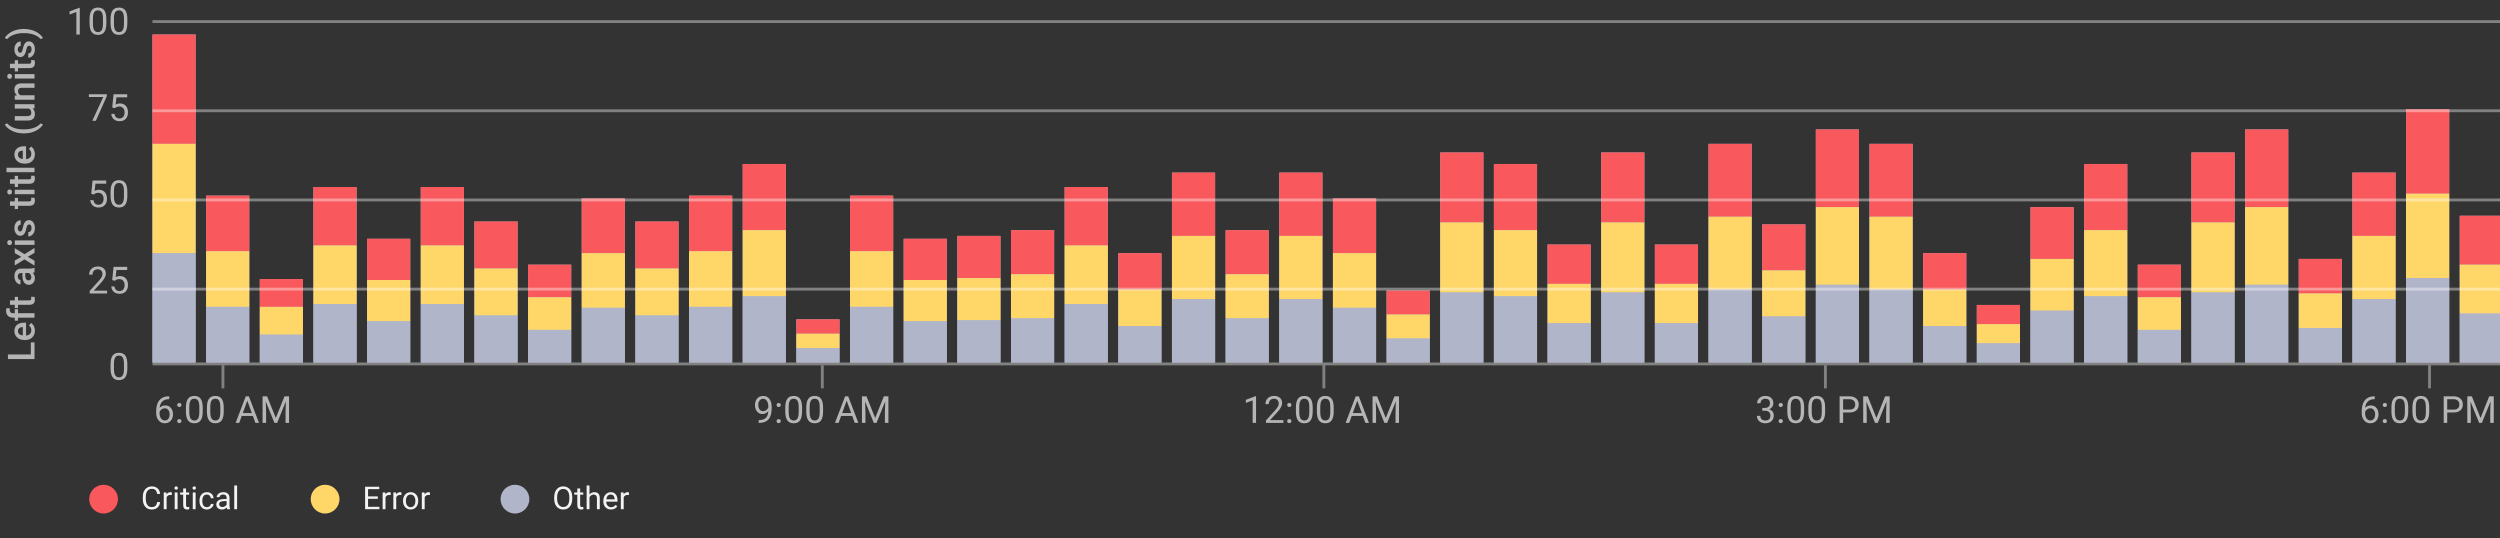 <svg width="869" height="187" viewBox="0 0 869 187" fill="none" xmlns="http://www.w3.org/2000/svg">
<rect x="0" y="0" width="869" height="187" fill="#333333" stroke="none"/>
<rect width="15" height="114" transform="translate(53 12)" fill="#B1B5CA"/>
<rect x="53" y="12" width="15" height="38" fill="#F9585C"/>
<rect x="53" y="50" width="15" height="38" fill="#FFD769"/>
<rect x="53" y="88" width="15" height="38" fill="#B1B5CA"/>
<rect width="15" height="58" transform="translate(71.651 68)" fill="#B1B5CA"/>
<rect x="71.651" y="68" width="15" height="19.333" fill="#F9585C"/>
<rect x="71.651" y="87.333" width="15" height="19.333" fill="#FFD769"/>
<rect x="71.651" y="106.667" width="15" height="19.333" fill="#B1B5CA"/>
<rect width="15" height="29" transform="translate(90.302 97)" fill="#B1B5CA"/>
<rect x="90.302" y="97" width="15" height="9.667" fill="#F9585C"/>
<rect x="90.302" y="106.667" width="15" height="9.667" fill="#FFD769"/>
<rect x="90.302" y="116.333" width="15" height="9.667" fill="#B1B5CA"/>
<rect width="15" height="61" transform="translate(108.953 65)" fill="#B1B5CA"/>
<rect x="108.953" y="65" width="15" height="20.333" fill="#F9585C"/>
<rect x="108.953" y="85.333" width="15" height="20.333" fill="#FFD769"/>
<rect x="108.953" y="105.667" width="15" height="20.333" fill="#B1B5CA"/>
<rect width="15" height="43" transform="translate(127.605 83)" fill="#B1B5CA"/>
<rect x="127.605" y="83" width="15" height="14.333" fill="#F9585C"/>
<rect x="127.605" y="97.333" width="15" height="14.333" fill="#FFD769"/>
<rect x="127.605" y="111.667" width="15" height="14.333" fill="#B1B5CA"/>
<rect width="15" height="61" transform="translate(146.256 65)" fill="#B1B5CA"/>
<rect x="146.256" y="65" width="15" height="20.333" fill="#F9585C"/>
<rect x="146.256" y="85.333" width="15" height="20.333" fill="#FFD769"/>
<rect x="146.256" y="105.667" width="15" height="20.333" fill="#B1B5CA"/>
<rect width="15" height="49" transform="translate(164.907 77)" fill="#B1B5CA"/>
<rect x="164.907" y="77" width="15" height="16.333" fill="#F9585C"/>
<rect x="164.907" y="93.333" width="15" height="16.333" fill="#FFD769"/>
<rect x="164.907" y="109.667" width="15" height="16.333" fill="#B1B5CA"/>
<rect width="15" height="34" transform="translate(183.558 92)" fill="#B1B5CA"/>
<rect x="183.558" y="92" width="15" height="11.333" fill="#F9585C"/>
<rect x="183.558" y="103.333" width="15" height="11.333" fill="#FFD769"/>
<rect x="183.558" y="114.667" width="15" height="11.333" fill="#B1B5CA"/>
<rect width="15" height="57" transform="translate(202.209 69)" fill="#B1B5CA"/>
<rect x="202.209" y="69" width="15" height="19" fill="#F9585C"/>
<rect x="202.209" y="88" width="15" height="19" fill="#FFD769"/>
<rect x="202.209" y="107" width="15" height="19" fill="#B1B5CA"/>
<rect width="15" height="49" transform="translate(220.86 77)" fill="#B1B5CA"/>
<rect x="220.86" y="77" width="15" height="16.333" fill="#F9585C"/>
<rect x="220.86" y="93.333" width="15" height="16.333" fill="#FFD769"/>
<rect x="220.86" y="109.667" width="15" height="16.333" fill="#B1B5CA"/>
<rect width="15" height="58" transform="translate(239.512 68)" fill="#B1B5CA"/>
<rect x="239.512" y="68" width="15" height="19.333" fill="#F9585C"/>
<rect x="239.512" y="87.333" width="15" height="19.333" fill="#FFD769"/>
<rect x="239.512" y="106.667" width="15" height="19.333" fill="#B1B5CA"/>
<rect width="15" height="69" transform="translate(258.163 57)" fill="#B1B5CA"/>
<rect x="258.163" y="57" width="15" height="23" fill="#F9585C"/>
<rect x="258.163" y="80" width="15" height="23" fill="#FFD769"/>
<rect x="258.163" y="103" width="15" height="23" fill="#B1B5CA"/>
<rect width="15" height="15" transform="translate(276.814 111)" fill="#B1B5CA"/>
<rect x="276.814" y="111" width="15" height="5" fill="#F9585C"/>
<rect x="276.814" y="116" width="15" height="5" fill="#FFD769"/>
<rect x="276.814" y="121" width="15" height="5" fill="#B1B5CA"/>
<rect width="15" height="58" transform="translate(295.465 68)" fill="#B1B5CA"/>
<rect x="295.465" y="68" width="15" height="19.333" fill="#F9585C"/>
<rect x="295.465" y="87.333" width="15" height="19.333" fill="#FFD769"/>
<rect x="295.465" y="106.667" width="15" height="19.333" fill="#B1B5CA"/>
<rect width="15" height="43" transform="translate(314.116 83)" fill="#B1B5CA"/>
<rect x="314.116" y="83" width="15" height="14.333" fill="#F9585C"/>
<rect x="314.116" y="97.333" width="15" height="14.333" fill="#FFD769"/>
<rect x="314.116" y="111.667" width="15" height="14.333" fill="#B1B5CA"/>
<rect width="15" height="44" transform="translate(332.767 82)" fill="#B1B5CA"/>
<rect x="332.767" y="82" width="15" height="14.667" fill="#F9585C"/>
<rect x="332.767" y="96.667" width="15" height="14.667" fill="#FFD769"/>
<rect x="332.767" y="111.333" width="15" height="14.667" fill="#B1B5CA"/>
<rect width="15" height="46" transform="translate(351.419 80)" fill="#B1B5CA"/>
<rect x="351.419" y="80" width="15" height="15.333" fill="#F9585C"/>
<rect x="351.419" y="95.333" width="15" height="15.333" fill="#FFD769"/>
<rect x="351.419" y="110.667" width="15" height="15.333" fill="#B1B5CA"/>
<rect width="15" height="61" transform="translate(370.07 65)" fill="#B1B5CA"/>
<rect x="370.07" y="65" width="15" height="20.333" fill="#F9585C"/>
<rect x="370.07" y="85.333" width="15" height="20.333" fill="#FFD769"/>
<rect x="370.07" y="105.667" width="15" height="20.333" fill="#B1B5CA"/>
<rect width="15" height="38" transform="translate(388.721 88)" fill="#B1B5CA"/>
<rect x="388.721" y="88" width="15" height="12.667" fill="#F9585C"/>
<rect x="388.721" y="100.667" width="15" height="12.667" fill="#FFD769"/>
<rect x="388.721" y="113.333" width="15" height="12.667" fill="#B1B5CA"/>
<rect width="15" height="66" transform="translate(407.372 60)" fill="#B1B5CA"/>
<rect x="407.372" y="60" width="15" height="22" fill="#F9585C"/>
<rect x="407.372" y="82" width="15" height="22" fill="#FFD769"/>
<rect x="407.372" y="104" width="15" height="22" fill="#B1B5CA"/>
<rect width="15" height="46" transform="translate(426.023 80)" fill="#B1B5CA"/>
<rect x="426.023" y="80" width="15" height="15.333" fill="#F9585C"/>
<rect x="426.023" y="95.333" width="15" height="15.333" fill="#FFD769"/>
<rect x="426.023" y="110.667" width="15" height="15.333" fill="#B1B5CA"/>
<rect width="15" height="66" transform="translate(444.674 60)" fill="#B1B5CA"/>
<rect x="444.674" y="60" width="15" height="22" fill="#F9585C"/>
<rect x="444.674" y="82" width="15" height="22" fill="#FFD769"/>
<rect x="444.674" y="104" width="15" height="22" fill="#B1B5CA"/>
<rect width="15" height="57" transform="translate(463.326 69)" fill="#B1B5CA"/>
<rect x="463.326" y="69" width="15" height="19" fill="#F9585C"/>
<rect x="463.326" y="88" width="15" height="19" fill="#FFD769"/>
<rect x="463.326" y="107" width="15" height="19" fill="#B1B5CA"/>
<rect width="15" height="25" transform="translate(481.977 101)" fill="#B1B5CA"/>
<rect x="481.977" y="101" width="15" height="8.333" fill="#F9585C"/>
<rect x="481.977" y="109.333" width="15" height="8.333" fill="#FFD769"/>
<rect x="481.977" y="117.667" width="15" height="8.333" fill="#B1B5CA"/>
<rect width="15" height="73" transform="translate(500.628 53)" fill="#B1B5CA"/>
<rect x="500.628" y="53" width="15" height="24.333" fill="#F9585C"/>
<rect x="500.628" y="77.333" width="15" height="24.333" fill="#FFD769"/>
<rect x="500.628" y="101.667" width="15" height="24.333" fill="#B1B5CA"/>
<rect width="15" height="69" transform="translate(519.279 57)" fill="#B1B5CA"/>
<rect x="519.279" y="57" width="15" height="23" fill="#F9585C"/>
<rect x="519.279" y="80" width="15" height="23" fill="#FFD769"/>
<rect x="519.279" y="103" width="15" height="23" fill="#B1B5CA"/>
<rect width="15" height="41" transform="translate(537.93 85)" fill="#B1B5CA"/>
<rect x="537.93" y="85" width="15" height="13.667" fill="#F9585C"/>
<rect x="537.93" y="98.667" width="15" height="13.667" fill="#FFD769"/>
<rect x="537.93" y="112.333" width="15" height="13.667" fill="#B1B5CA"/>
<rect width="15" height="73" transform="translate(556.581 53)" fill="#B1B5CA"/>
<rect x="556.581" y="53" width="15" height="24.333" fill="#F9585C"/>
<rect x="556.581" y="77.333" width="15" height="24.333" fill="#FFD769"/>
<rect x="556.581" y="101.667" width="15" height="24.333" fill="#B1B5CA"/>
<rect width="15" height="41" transform="translate(575.232 85)" fill="#B1B5CA"/>
<rect x="575.232" y="85" width="15" height="13.667" fill="#F9585C"/>
<rect x="575.232" y="98.667" width="15" height="13.667" fill="#FFD769"/>
<rect x="575.232" y="112.333" width="15" height="13.667" fill="#B1B5CA"/>
<rect width="15" height="76" transform="translate(593.884 50)" fill="#B1B5CA"/>
<rect x="593.884" y="50" width="15" height="25.333" fill="#F9585C"/>
<rect x="593.884" y="75.333" width="15" height="25.333" fill="#FFD769"/>
<rect x="593.884" y="100.667" width="15" height="25.333" fill="#B1B5CA"/>
<rect width="15" height="48" transform="translate(612.535 78)" fill="#B1B5CA"/>
<rect x="612.535" y="78" width="15" height="16" fill="#F9585C"/>
<rect x="612.535" y="94" width="15" height="16" fill="#FFD769"/>
<rect x="612.535" y="110" width="15" height="16" fill="#B1B5CA"/>
<rect width="15" height="81" transform="translate(631.186 45)" fill="#B1B5CA"/>
<rect x="631.186" y="45" width="15" height="27" fill="#F9585C"/>
<rect x="631.186" y="72" width="15" height="27" fill="#FFD769"/>
<rect x="631.186" y="99" width="15" height="27" fill="#B1B5CA"/>
<rect width="15" height="76" transform="translate(649.837 50)" fill="#B1B5CA"/>
<rect x="649.837" y="50" width="15" height="25.333" fill="#F9585C"/>
<rect x="649.837" y="75.333" width="15" height="25.333" fill="#FFD769"/>
<rect x="649.837" y="100.667" width="15" height="25.333" fill="#B1B5CA"/>
<rect width="15" height="38" transform="translate(668.488 88)" fill="#B1B5CA"/>
<rect x="668.488" y="88" width="15" height="12.667" fill="#F9585C"/>
<rect x="668.488" y="100.667" width="15" height="12.667" fill="#FFD769"/>
<rect x="668.488" y="113.333" width="15" height="12.667" fill="#B1B5CA"/>
<rect width="15" height="20" transform="translate(687.14 106)" fill="#B1B5CA"/>
<rect x="687.14" y="106" width="15" height="6.667" fill="#F9585C"/>
<rect x="687.14" y="112.667" width="15" height="6.667" fill="#FFD769"/>
<rect x="687.14" y="119.333" width="15" height="6.667" fill="#B1B5CA"/>
<rect width="15" height="54" transform="translate(705.791 72)" fill="#B1B5CA"/>
<rect x="705.791" y="72" width="15" height="18" fill="#F9585C"/>
<rect x="705.791" y="90" width="15" height="18" fill="#FFD769"/>
<rect x="705.791" y="108" width="15" height="18" fill="#B1B5CA"/>
<rect width="15" height="69" transform="translate(724.442 57)" fill="#B1B5CA"/>
<rect x="724.442" y="57" width="15" height="23" fill="#F9585C"/>
<rect x="724.442" y="80" width="15" height="23" fill="#FFD769"/>
<rect x="724.442" y="103" width="15" height="23" fill="#B1B5CA"/>
<rect width="15" height="34" transform="translate(743.093 92)" fill="#B1B5CA"/>
<rect x="743.093" y="92" width="15" height="11.333" fill="#F9585C"/>
<rect x="743.093" y="103.333" width="15" height="11.333" fill="#FFD769"/>
<rect x="743.093" y="114.667" width="15" height="11.333" fill="#B1B5CA"/>
<rect width="15" height="73" transform="translate(761.744 53)" fill="#B1B5CA"/>
<rect x="761.744" y="53" width="15" height="24.333" fill="#F9585C"/>
<rect x="761.744" y="77.333" width="15" height="24.333" fill="#FFD769"/>
<rect x="761.744" y="101.667" width="15" height="24.333" fill="#B1B5CA"/>
<rect width="15" height="81" transform="translate(780.396 45)" fill="#B1B5CA"/>
<rect x="780.396" y="45" width="15" height="27" fill="#F9585C"/>
<rect x="780.396" y="72" width="15" height="27" fill="#FFD769"/>
<rect x="780.396" y="99" width="15" height="27" fill="#B1B5CA"/>
<rect width="15" height="36" transform="translate(799.047 90)" fill="#B1B5CA"/>
<rect x="799.047" y="90" width="15" height="12" fill="#F9585C"/>
<rect x="799.047" y="102" width="15" height="12" fill="#FFD769"/>
<rect x="799.047" y="114" width="15" height="12" fill="#B1B5CA"/>
<rect width="15" height="66" transform="translate(817.698 60)" fill="#B1B5CA"/>
<rect x="817.698" y="60" width="15" height="22" fill="#F9585C"/>
<rect x="817.698" y="82" width="15" height="22" fill="#FFD769"/>
<rect x="817.698" y="104" width="15" height="22" fill="#B1B5CA"/>
<rect width="15" height="88" transform="translate(836.349 38)" fill="#B1B5CA"/>
<rect x="836.349" y="38" width="15" height="29.333" fill="#F9585C"/>
<rect x="836.349" y="67.333" width="15" height="29.333" fill="#FFD769"/>
<rect x="836.349" y="96.667" width="15" height="29.333" fill="#B1B5CA"/>
<rect width="14" height="51" transform="translate(855 75)" fill="#B1B5CA"/>
<rect x="855" y="75" width="14" height="17" fill="#F9585C"/>
<rect x="855" y="92" width="14" height="17" fill="#FFD769"/>
<rect x="855" y="109" width="14" height="17" fill="#B1B5CA"/>
<path d="M10.718 123.213V119.018H12V124.819H2.758V123.213H10.718ZM12.127 114.911C12.127 115.888 11.82 116.682 11.207 117.291C10.589 117.896 9.768 118.199 8.744 118.199H8.553C7.868 118.199 7.256 118.068 6.719 117.805C6.177 117.539 5.756 117.166 5.456 116.688C5.155 116.21 5.005 115.677 5.005 115.088C5.005 114.153 5.303 113.432 5.9 112.924C6.497 112.412 7.341 112.156 8.433 112.156H9.055V116.644C9.622 116.597 10.07 116.409 10.4 116.079C10.73 115.744 10.896 115.325 10.896 114.822C10.896 114.115 10.61 113.54 10.039 113.095L10.832 112.264C11.242 112.539 11.562 112.907 11.79 113.368C12.015 113.825 12.127 114.339 12.127 114.911ZM6.243 115.095C6.243 115.518 6.391 115.861 6.687 116.123C6.983 116.381 7.396 116.546 7.925 116.618V113.679H7.811C7.294 113.713 6.905 113.851 6.643 114.092C6.376 114.333 6.243 114.667 6.243 115.095ZM12 110.41H6.274V111.458H5.132V110.41H4.503C3.742 110.41 3.153 110.199 2.739 109.775C2.324 109.352 2.117 108.76 2.117 107.998C2.117 107.727 2.155 107.439 2.231 107.135L3.437 107.173C3.403 107.342 3.386 107.539 3.386 107.763C3.386 108.5 3.765 108.868 4.522 108.868H5.132V107.471H6.274V108.868H12L12 110.41ZM3.462 104.412H5.132V103.199H6.274V104.412H10.108C10.371 104.412 10.561 104.361 10.68 104.259C10.794 104.153 10.851 103.967 10.851 103.701C10.851 103.523 10.83 103.343 10.788 103.161H11.981C12.078 103.512 12.127 103.851 12.127 104.177C12.127 105.362 11.473 105.954 10.165 105.954H6.274V107.084H5.132V105.954H3.462L3.462 104.412ZM12 94.674C11.869 94.742 11.655 94.801 11.359 94.852C11.871 95.343 12.127 95.944 12.127 96.655C12.127 97.345 11.93 97.907 11.537 98.343C11.143 98.779 10.656 98.997 10.077 98.997C9.345 98.997 8.784 98.726 8.395 98.185C8.001 97.639 7.804 96.86 7.804 95.849V94.903H7.354C6.998 94.903 6.715 95.002 6.503 95.201C6.287 95.4 6.179 95.703 6.179 96.109C6.179 96.46 6.268 96.748 6.446 96.972C6.619 97.197 6.841 97.309 7.112 97.309V98.851C6.736 98.851 6.384 98.726 6.059 98.477C5.729 98.227 5.47 97.888 5.284 97.461C5.098 97.029 5.005 96.549 5.005 96.02C5.005 95.216 5.208 94.575 5.614 94.097C6.016 93.618 6.583 93.373 7.315 93.36H10.413C11.031 93.36 11.524 93.274 11.892 93.1H12V94.674ZM10.889 96.369C10.889 96.064 10.815 95.779 10.667 95.512C10.519 95.241 10.32 95.038 10.07 94.903H8.775V95.734C8.775 96.306 8.875 96.735 9.074 97.023C9.273 97.311 9.554 97.455 9.918 97.455C10.214 97.455 10.451 97.357 10.629 97.163C10.802 96.964 10.889 96.699 10.889 96.369ZM7.392 89.279L5.132 87.971V86.257L8.515 88.358L12 86.188V87.889L9.651 89.26L12 90.624V92.338L8.515 90.168L5.132 92.262V90.561L7.392 89.279ZM12 83.566V85.108H5.132L5.132 83.566H12ZM3.348 85.204C3.111 85.204 2.914 85.13 2.758 84.981C2.601 84.829 2.523 84.613 2.523 84.334C2.523 84.055 2.601 83.839 2.758 83.686C2.914 83.534 3.111 83.458 3.348 83.458C3.581 83.458 3.776 83.534 3.932 83.686C4.084 83.839 4.161 84.055 4.161 84.334C4.161 84.613 4.084 84.829 3.932 84.981C3.776 85.13 3.581 85.204 3.348 85.204ZM10.134 78.031C9.859 78.031 9.649 78.145 9.505 78.374C9.361 78.598 9.235 78.972 9.125 79.497C9.014 80.022 8.875 80.46 8.706 80.811C8.333 81.581 7.794 81.966 7.087 81.966C6.494 81.966 5.999 81.717 5.602 81.217C5.204 80.718 5.005 80.083 5.005 79.313C5.005 78.492 5.208 77.83 5.614 77.326C6.021 76.818 6.547 76.564 7.195 76.564V78.107C6.899 78.107 6.653 78.217 6.458 78.437C6.26 78.657 6.16 78.949 6.16 79.313C6.16 79.651 6.238 79.929 6.395 80.144C6.552 80.356 6.761 80.462 7.023 80.462C7.26 80.462 7.444 80.362 7.576 80.164C7.707 79.965 7.84 79.563 7.976 78.957C8.107 78.352 8.265 77.878 8.452 77.536C8.634 77.189 8.854 76.933 9.112 76.768C9.37 76.598 9.683 76.514 10.051 76.514C10.669 76.514 11.171 76.77 11.556 77.282C11.937 77.794 12.127 78.465 12.127 79.294C12.127 79.857 12.025 80.358 11.822 80.798C11.619 81.238 11.34 81.581 10.984 81.827C10.629 82.072 10.246 82.195 9.835 82.195V80.697C10.199 80.676 10.481 80.538 10.68 80.284C10.874 80.03 10.972 79.694 10.972 79.275C10.972 78.869 10.896 78.56 10.743 78.348C10.587 78.137 10.383 78.031 10.134 78.031ZM3.462 69.995H5.132V68.782H6.274V69.995H10.108C10.371 69.995 10.561 69.944 10.68 69.842C10.794 69.737 10.851 69.55 10.851 69.284C10.851 69.106 10.83 68.926 10.788 68.744H11.981C12.078 69.095 12.127 69.434 12.127 69.76C12.127 70.945 11.473 71.537 10.165 71.537H6.274V72.667H5.132V71.537H3.462V69.995ZM12 65.957V67.5H5.132L5.132 65.957H12ZM3.348 67.595C3.111 67.595 2.914 67.521 2.758 67.373C2.601 67.221 2.523 67.005 2.523 66.726C2.523 66.446 2.601 66.231 2.758 66.078C2.914 65.926 3.111 65.85 3.348 65.85C3.581 65.85 3.776 65.926 3.932 66.078C4.084 66.231 4.161 66.446 4.161 66.726C4.161 67.005 4.084 67.221 3.932 67.373C3.776 67.521 3.581 67.595 3.348 67.595ZM3.462 62.339H5.132V61.127H6.274V62.339H10.108C10.371 62.339 10.561 62.289 10.68 62.187C10.794 62.081 10.851 61.895 10.851 61.628C10.851 61.451 10.83 61.271 10.788 61.089H11.981C12.078 61.44 12.127 61.779 12.127 62.105C12.127 63.289 11.473 63.882 10.165 63.882H6.274V65.012H5.132V63.882H3.462L3.462 62.339ZM12 58.302V59.845H2.25V58.302H12ZM12.127 53.592C12.127 54.57 11.82 55.363 11.207 55.973C10.589 56.578 9.768 56.88 8.744 56.88H8.553C7.868 56.88 7.256 56.749 6.719 56.487C6.177 56.22 5.756 55.848 5.456 55.37C5.155 54.891 5.005 54.358 5.005 53.77C5.005 52.835 5.303 52.113 5.9 51.605C6.497 51.093 7.341 50.837 8.433 50.837H9.055V55.325C9.622 55.279 10.07 55.09 10.4 54.76C10.73 54.426 10.896 54.007 10.896 53.503C10.896 52.797 10.61 52.221 10.039 51.777L10.832 50.945C11.242 51.22 11.562 51.589 11.79 52.05C12.015 52.507 12.127 53.021 12.127 53.592ZM6.243 53.776C6.243 54.2 6.391 54.542 6.687 54.805C6.983 55.063 7.396 55.228 7.925 55.3V52.361H7.811C7.294 52.395 6.905 52.532 6.643 52.773C6.376 53.015 6.243 53.349 6.243 53.776ZM8.242 46.375C7.265 46.375 6.338 46.244 5.462 45.981C4.582 45.719 3.797 45.334 3.107 44.826C2.413 44.318 1.926 43.781 1.647 43.214L2.548 42.909C3.001 43.506 3.693 43.99 4.624 44.363C5.551 44.731 6.613 44.932 7.811 44.966L8.356 44.972C9.639 44.972 10.783 44.792 11.79 44.433C12.793 44.069 13.557 43.561 14.082 42.909L14.939 43.214C14.66 43.781 14.171 44.321 13.473 44.833C12.779 45.34 11.996 45.725 11.124 45.988C10.248 46.246 9.287 46.375 8.242 46.375ZM11.327 37.704C11.86 38.157 12.127 38.8 12.127 39.634C12.127 40.379 11.909 40.944 11.473 41.329C11.037 41.709 10.407 41.9 9.582 41.9H5.132V40.357H9.562C10.434 40.357 10.87 39.996 10.87 39.272C10.87 38.523 10.601 38.017 10.064 37.755H5.132V36.212H12V37.666L11.327 37.704ZM5.132 33.21L5.925 33.166C5.312 32.658 5.005 31.991 5.005 31.166C5.005 29.736 5.824 29.008 7.461 28.982H12V30.525H7.55C7.114 30.525 6.793 30.62 6.585 30.811C6.374 30.997 6.268 31.303 6.268 31.731C6.268 32.353 6.549 32.816 7.112 33.121H12V34.664H5.132L5.132 33.21ZM12 25.764V27.307H5.132V25.764H12ZM3.348 27.402C3.111 27.402 2.914 27.328 2.758 27.18C2.601 27.027 2.523 26.811 2.523 26.532C2.523 26.253 2.601 26.037 2.758 25.885C2.914 25.732 3.111 25.656 3.348 25.656C3.581 25.656 3.776 25.732 3.932 25.885C4.084 26.037 4.161 26.253 4.161 26.532C4.161 26.811 4.084 27.027 3.932 27.18C3.776 27.328 3.581 27.402 3.348 27.402ZM3.462 22.146H5.132V20.934H6.274V22.146H10.108C10.371 22.146 10.561 22.095 10.68 21.994C10.794 21.888 10.851 21.702 10.851 21.435C10.851 21.257 10.83 21.078 10.788 20.895H11.981C12.078 21.247 12.127 21.585 12.127 21.911C12.127 23.096 11.473 23.689 10.165 23.689H6.274V24.818H5.132V23.689H3.462V22.146ZM10.134 15.9C9.859 15.9 9.649 16.014 9.505 16.243C9.361 16.467 9.235 16.841 9.125 17.366C9.014 17.891 8.875 18.329 8.706 18.68C8.333 19.45 7.794 19.835 7.087 19.835C6.494 19.835 5.999 19.586 5.602 19.086C5.204 18.587 5.005 17.952 5.005 17.182C5.005 16.361 5.208 15.699 5.614 15.195C6.021 14.688 6.547 14.434 7.195 14.434V15.976C6.899 15.976 6.653 16.086 6.458 16.306C6.26 16.526 6.16 16.818 6.16 17.182C6.16 17.521 6.238 17.798 6.395 18.014C6.552 18.225 6.761 18.331 7.023 18.331C7.26 18.331 7.444 18.232 7.576 18.033C7.707 17.834 7.84 17.432 7.976 16.827C8.107 16.221 8.265 15.748 8.452 15.405C8.634 15.058 8.854 14.802 9.112 14.637C9.37 14.467 9.683 14.383 10.051 14.383C10.669 14.383 11.171 14.639 11.556 15.151C11.937 15.663 12.127 16.334 12.127 17.163C12.127 17.726 12.025 18.227 11.822 18.668C11.619 19.108 11.34 19.45 10.984 19.696C10.629 19.941 10.246 20.064 9.835 20.064V18.566C10.199 18.545 10.481 18.407 10.68 18.153C10.874 17.899 10.972 17.563 10.972 17.144C10.972 16.738 10.896 16.429 10.743 16.217C10.587 16.006 10.383 15.9 10.134 15.9ZM8.344 10.06C9.283 10.06 10.191 10.189 11.067 10.447C11.939 10.705 12.732 11.097 13.447 11.622C14.167 12.146 14.664 12.694 14.939 13.266L14.082 13.57C13.591 12.935 12.842 12.434 11.835 12.066C10.824 11.694 9.67 11.507 8.375 11.507H8.229C7.053 11.507 5.982 11.668 5.018 11.99C4.048 12.311 3.272 12.773 2.688 13.373L2.51 13.57L1.647 13.266C1.909 12.724 2.375 12.199 3.043 11.691C3.712 11.184 4.461 10.794 5.291 10.523C6.116 10.253 6.968 10.1 7.849 10.066L8.344 10.06Z" fill="white" fill-opacity="0.64"/>
<path d="M27.728 12H26.547V4.173L24.18 5.043V3.977L27.544 2.713H27.728V12ZM36.964 8.058C36.964 9.433 36.729 10.455 36.259 11.124C35.79 11.793 35.055 12.127 34.057 12.127C33.071 12.127 32.341 11.801 31.867 11.149C31.393 10.493 31.147 9.516 31.13 8.217V6.649C31.13 5.291 31.365 4.281 31.835 3.621C32.305 2.961 33.041 2.631 34.044 2.631C35.038 2.631 35.77 2.95 36.24 3.589C36.71 4.224 36.951 5.206 36.964 6.535V8.058ZM35.79 6.452C35.79 5.458 35.65 4.734 35.371 4.281C35.091 3.824 34.649 3.596 34.044 3.596C33.443 3.596 33.005 3.822 32.73 4.275C32.455 4.728 32.313 5.424 32.305 6.363V8.242C32.305 9.241 32.449 9.979 32.736 10.457C33.028 10.931 33.468 11.168 34.057 11.168C34.636 11.168 35.066 10.944 35.345 10.496C35.629 10.047 35.777 9.34 35.79 8.375V6.452ZM44.264 8.058C44.264 9.433 44.029 10.455 43.559 11.124C43.089 11.793 42.355 12.127 41.356 12.127C40.37 12.127 39.641 11.801 39.166 11.149C38.693 10.493 38.447 9.516 38.43 8.217V6.649C38.43 5.291 38.665 4.281 39.135 3.621C39.605 2.961 40.341 2.631 41.344 2.631C42.338 2.631 43.07 2.95 43.54 3.589C44.01 4.224 44.251 5.206 44.264 6.535V8.058ZM43.089 6.452C43.089 5.458 42.95 4.734 42.67 4.281C42.391 3.824 41.949 3.596 41.344 3.596C40.743 3.596 40.305 3.822 40.03 4.275C39.755 4.728 39.613 5.424 39.605 6.363V8.242C39.605 9.241 39.748 9.979 40.036 10.457C40.328 10.931 40.768 11.168 41.356 11.168C41.936 11.168 42.366 10.944 42.645 10.496C42.928 10.047 43.077 9.34 43.089 8.375V6.452Z" fill="white" fill-opacity="0.64"/>
<path d="M37.135 33.418L33.308 42H32.076L35.891 33.723H30.889V32.758H37.135V33.418ZM39.008 37.366L39.477 32.758H44.213V33.843H40.474L40.195 36.363C40.648 36.097 41.162 35.963 41.737 35.963C42.579 35.963 43.248 36.243 43.743 36.801C44.238 37.356 44.486 38.107 44.486 39.055C44.486 40.007 44.228 40.758 43.711 41.308C43.199 41.854 42.482 42.127 41.56 42.127C40.743 42.127 40.076 41.901 39.56 41.448C39.044 40.995 38.75 40.369 38.678 39.569H39.789C39.861 40.098 40.049 40.498 40.353 40.769C40.658 41.035 41.06 41.169 41.56 41.169C42.105 41.169 42.533 40.982 42.842 40.61C43.155 40.237 43.312 39.723 43.312 39.067C43.312 38.45 43.142 37.954 42.804 37.582C42.469 37.205 42.023 37.017 41.464 37.017C40.952 37.017 40.55 37.129 40.258 37.353L39.947 37.607L39.008 37.366Z" fill="white" fill-opacity="0.64"/>
<path d="M31.708 67.366L32.178 62.758H36.913V63.843H33.174L32.895 66.363C33.348 66.097 33.862 65.963 34.438 65.963C35.28 65.963 35.948 66.243 36.443 66.801C36.938 67.356 37.186 68.107 37.186 69.055C37.186 70.007 36.928 70.758 36.412 71.308C35.9 71.854 35.182 72.127 34.26 72.127C33.443 72.127 32.776 71.901 32.26 71.448C31.744 70.995 31.45 70.369 31.378 69.569H32.489C32.561 70.098 32.749 70.498 33.054 70.769C33.358 71.035 33.76 71.168 34.26 71.168C34.806 71.168 35.233 70.982 35.542 70.61C35.855 70.237 36.012 69.723 36.012 69.067C36.012 68.45 35.842 67.954 35.504 67.582C35.17 67.205 34.723 67.017 34.165 67.017C33.653 67.017 33.251 67.129 32.959 67.353L32.648 67.607L31.708 67.366ZM44.264 68.058C44.264 69.433 44.029 70.455 43.559 71.124C43.089 71.793 42.355 72.127 41.356 72.127C40.37 72.127 39.641 71.801 39.166 71.149C38.693 70.493 38.447 69.516 38.43 68.217V66.649C38.43 65.29 38.665 64.281 39.135 63.621C39.605 62.961 40.341 62.631 41.344 62.631C42.338 62.631 43.07 62.95 43.54 63.589C44.01 64.224 44.251 65.206 44.264 66.535V68.058ZM43.089 66.452C43.089 65.458 42.95 64.734 42.67 64.281C42.391 63.824 41.949 63.596 41.344 63.596C40.743 63.596 40.305 63.822 40.03 64.275C39.755 64.728 39.613 65.424 39.605 66.363V68.242C39.605 69.241 39.748 69.979 40.036 70.457C40.328 70.931 40.768 71.168 41.356 71.168C41.936 71.168 42.366 70.944 42.645 70.496C42.928 70.047 43.077 69.34 43.089 68.376V66.452Z" fill="white" fill-opacity="0.64"/>
<path d="M37.224 102H31.169V101.156L34.368 97.601C34.842 97.064 35.167 96.628 35.345 96.293C35.527 95.955 35.618 95.606 35.618 95.246C35.618 94.764 35.472 94.368 35.18 94.059C34.888 93.75 34.499 93.596 34.012 93.596C33.428 93.596 32.973 93.763 32.648 94.097C32.326 94.427 32.165 94.888 32.165 95.481H30.991C30.991 94.63 31.264 93.943 31.81 93.418C32.36 92.893 33.094 92.631 34.012 92.631C34.871 92.631 35.55 92.857 36.05 93.31C36.549 93.759 36.799 94.357 36.799 95.106C36.799 96.016 36.219 97.1 35.06 98.356L32.584 101.042H37.224V102ZM39.008 97.366L39.477 92.758H44.213V93.843H40.474L40.195 96.363C40.648 96.097 41.162 95.963 41.737 95.963C42.579 95.963 43.248 96.243 43.743 96.801C44.238 97.356 44.486 98.107 44.486 99.055C44.486 100.007 44.228 100.758 43.711 101.308C43.199 101.854 42.482 102.127 41.56 102.127C40.743 102.127 40.076 101.901 39.56 101.448C39.044 100.995 38.75 100.369 38.678 99.569H39.789C39.861 100.098 40.049 100.498 40.353 100.769C40.658 101.035 41.06 101.168 41.56 101.168C42.105 101.168 42.533 100.982 42.842 100.61C43.155 100.237 43.312 99.723 43.312 99.067C43.312 98.45 43.142 97.954 42.804 97.582C42.469 97.205 42.023 97.017 41.464 97.017C40.952 97.017 40.55 97.129 40.258 97.353L39.947 97.607L39.008 97.366Z" fill="white" fill-opacity="0.64"/>
<path d="M44.264 128.058C44.264 129.433 44.029 130.455 43.559 131.124C43.089 131.793 42.355 132.127 41.356 132.127C40.37 132.127 39.641 131.801 39.166 131.149C38.693 130.493 38.447 129.516 38.43 128.217V126.649C38.43 125.291 38.665 124.281 39.135 123.621C39.605 122.961 40.341 122.631 41.344 122.631C42.338 122.631 43.07 122.95 43.54 123.589C44.01 124.224 44.251 125.206 44.264 126.535V128.058ZM43.089 126.452C43.089 125.458 42.95 124.734 42.67 124.281C42.391 123.824 41.949 123.596 41.344 123.596C40.743 123.596 40.305 123.822 40.03 124.275C39.755 124.728 39.613 125.424 39.605 126.363V128.242C39.605 129.241 39.748 129.979 40.036 130.458C40.328 130.931 40.768 131.168 41.356 131.168C41.936 131.168 42.366 130.944 42.645 130.496C42.928 130.047 43.077 129.34 43.089 128.375V126.452Z" fill="white" fill-opacity="0.64"/>
<rect x="53" y="126" width="816" height="1" fill="white" fill-opacity="0.38"/>
<rect x="77" y="127" width="1" height="8" fill="white" fill-opacity="0.38"/>
<path d="M58.825 137.751V138.748H58.609C57.695 138.765 56.967 139.036 56.426 139.561C55.884 140.085 55.571 140.824 55.486 141.776C55.973 141.217 56.637 140.938 57.48 140.938C58.283 140.938 58.925 141.222 59.403 141.789C59.885 142.356 60.127 143.088 60.127 143.985C60.127 144.937 59.866 145.699 59.346 146.27C58.829 146.841 58.135 147.127 57.264 147.127C56.379 147.127 55.662 146.788 55.112 146.111C54.562 145.43 54.287 144.554 54.287 143.483V143.033C54.287 141.332 54.648 140.032 55.372 139.135C56.1 138.234 57.181 137.773 58.616 137.751H58.825ZM57.283 141.916C56.881 141.916 56.51 142.036 56.172 142.277C55.833 142.519 55.599 142.821 55.467 143.185V143.617C55.467 144.378 55.639 144.992 55.981 145.458C56.324 145.923 56.752 146.156 57.264 146.156C57.793 146.156 58.207 145.961 58.508 145.572C58.812 145.182 58.965 144.673 58.965 144.042C58.965 143.407 58.81 142.895 58.502 142.506C58.197 142.112 57.791 141.916 57.283 141.916ZM61.599 146.384C61.599 146.181 61.658 146.012 61.777 145.876C61.9 145.741 62.081 145.673 62.323 145.673C62.564 145.673 62.746 145.741 62.869 145.876C62.996 146.012 63.059 146.181 63.059 146.384C63.059 146.579 62.996 146.742 62.869 146.873C62.746 147.004 62.564 147.07 62.323 147.07C62.081 147.07 61.9 147.004 61.777 146.873C61.658 146.742 61.599 146.579 61.599 146.384ZM61.605 140.779C61.605 140.576 61.665 140.407 61.783 140.271C61.906 140.136 62.088 140.068 62.329 140.068C62.57 140.068 62.752 140.136 62.875 140.271C63.002 140.407 63.065 140.576 63.065 140.779C63.065 140.974 63.002 141.137 62.875 141.268C62.752 141.399 62.57 141.465 62.329 141.465C62.088 141.465 61.906 141.399 61.783 141.268C61.665 141.137 61.605 140.974 61.605 140.779ZM70.46 143.058C70.46 144.433 70.226 145.455 69.756 146.124C69.286 146.793 68.552 147.127 67.553 147.127C66.567 147.127 65.837 146.801 65.363 146.149C64.889 145.493 64.644 144.516 64.627 143.217V141.649C64.627 140.291 64.862 139.281 65.332 138.621C65.801 137.961 66.538 137.631 67.54 137.631C68.535 137.631 69.267 137.95 69.737 138.589C70.207 139.224 70.448 140.206 70.46 141.535V143.058ZM69.286 141.452C69.286 140.458 69.147 139.734 68.867 139.281C68.588 138.824 68.146 138.596 67.54 138.596C66.94 138.596 66.502 138.822 66.227 139.275C65.951 139.728 65.81 140.424 65.801 141.363V143.242C65.801 144.241 65.945 144.979 66.233 145.458C66.525 145.931 66.965 146.168 67.553 146.168C68.133 146.168 68.562 145.944 68.842 145.496C69.125 145.047 69.273 144.34 69.286 143.375V141.452ZM77.76 143.058C77.76 144.433 77.525 145.455 77.056 146.124C76.586 146.793 75.852 147.127 74.853 147.127C73.867 147.127 73.137 146.801 72.663 146.149C72.189 145.493 71.944 144.516 71.927 143.217V141.649C71.927 140.291 72.162 139.281 72.631 138.621C73.101 137.961 73.837 137.631 74.84 137.631C75.835 137.631 76.567 137.95 77.037 138.589C77.506 139.224 77.748 140.206 77.76 141.535V143.058ZM76.586 141.452C76.586 140.458 76.446 139.734 76.167 139.281C75.888 138.824 75.445 138.596 74.84 138.596C74.239 138.596 73.801 138.822 73.526 139.275C73.251 139.728 73.109 140.424 73.101 141.363V143.242C73.101 144.241 73.245 144.979 73.533 145.458C73.825 145.931 74.265 146.168 74.853 146.168C75.433 146.168 75.862 145.944 76.142 145.496C76.425 145.047 76.573 144.34 76.586 143.375V141.452ZM87.897 144.588H84.025L83.156 147H81.899L85.428 137.758H86.495L90.03 147H88.78L87.897 144.588ZM84.394 143.585H87.536L85.961 139.262L84.394 143.585ZM92.849 137.758L95.87 145.299L98.892 137.758H100.472V147H99.253V143.401L99.368 139.516L96.334 147H95.4L92.373 139.535L92.493 143.401V147H91.274V137.758H92.849Z" fill="white" fill-opacity="0.64"/>
<rect x="285.338" y="127" width="1" height="8" fill="white" fill-opacity="0.38"/>
<path d="M267.056 142.938C266.81 143.229 266.516 143.464 266.173 143.642C265.835 143.82 265.462 143.909 265.056 143.909C264.523 143.909 264.057 143.778 263.66 143.515C263.266 143.253 262.961 142.885 262.745 142.411C262.53 141.932 262.422 141.406 262.422 140.83C262.422 140.212 262.538 139.656 262.771 139.161C263.008 138.666 263.342 138.287 263.774 138.024C264.205 137.762 264.709 137.631 265.285 137.631C266.199 137.631 266.918 137.974 267.443 138.659C267.972 139.34 268.236 140.271 268.236 141.452V141.795C268.236 143.593 267.881 144.907 267.17 145.737C266.459 146.562 265.386 146.985 263.952 147.006H263.723V146.016H263.971C264.94 145.999 265.684 145.747 266.205 145.261C266.725 144.77 267.009 143.995 267.056 142.938ZM265.246 142.938C265.64 142.938 266.002 142.817 266.332 142.576C266.666 142.334 266.91 142.036 267.062 141.681V141.211C267.062 140.441 266.895 139.814 266.56 139.332C266.226 138.85 265.803 138.608 265.291 138.608C264.775 138.608 264.36 138.807 264.047 139.205C263.734 139.599 263.577 140.119 263.577 140.767C263.577 141.397 263.727 141.918 264.028 142.328C264.332 142.734 264.739 142.938 265.246 142.938ZM269.937 146.384C269.937 146.181 269.997 146.012 270.115 145.876C270.238 145.741 270.42 145.673 270.661 145.673C270.902 145.673 271.084 145.741 271.207 145.876C271.334 146.012 271.397 146.181 271.397 146.384C271.397 146.579 271.334 146.742 271.207 146.873C271.084 147.004 270.902 147.07 270.661 147.07C270.42 147.07 270.238 147.004 270.115 146.873C269.997 146.742 269.937 146.579 269.937 146.384ZM269.944 140.779C269.944 140.576 270.003 140.407 270.121 140.271C270.244 140.136 270.426 140.068 270.667 140.068C270.909 140.068 271.091 140.136 271.213 140.271C271.34 140.407 271.404 140.576 271.404 140.779C271.404 140.974 271.34 141.137 271.213 141.268C271.091 141.399 270.909 141.465 270.667 141.465C270.426 141.465 270.244 141.399 270.121 141.268C270.003 141.137 269.944 140.974 269.944 140.779ZM278.799 143.058C278.799 144.433 278.564 145.455 278.094 146.124C277.624 146.793 276.89 147.127 275.891 147.127C274.905 147.127 274.175 146.801 273.702 146.149C273.228 145.493 272.982 144.516 272.965 143.217V141.649C272.965 140.291 273.2 139.281 273.67 138.621C274.14 137.961 274.876 137.631 275.879 137.631C276.873 137.631 277.605 137.95 278.075 138.589C278.545 139.224 278.786 140.206 278.799 141.535V143.058ZM277.624 141.452C277.624 140.458 277.485 139.734 277.205 139.281C276.926 138.824 276.484 138.596 275.879 138.596C275.278 138.596 274.84 138.822 274.565 139.275C274.29 139.728 274.148 140.424 274.14 141.363V143.242C274.14 144.241 274.283 144.979 274.571 145.458C274.863 145.931 275.303 146.168 275.891 146.168C276.471 146.168 276.901 145.944 277.18 145.496C277.464 145.047 277.612 144.34 277.624 143.375V141.452ZM286.099 143.058C286.099 144.433 285.864 145.455 285.394 146.124C284.924 146.793 284.19 147.127 283.191 147.127C282.205 147.127 281.475 146.801 281.001 146.149C280.527 145.493 280.282 144.516 280.265 143.217V141.649C280.265 140.291 280.5 139.281 280.97 138.621C281.439 137.961 282.176 137.631 283.179 137.631C284.173 137.631 284.905 137.95 285.375 138.589C285.845 139.224 286.086 140.206 286.099 141.535V143.058ZM284.924 141.452C284.924 140.458 284.785 139.734 284.505 139.281C284.226 138.824 283.784 138.596 283.179 138.596C282.578 138.596 282.14 138.822 281.865 139.275C281.59 139.728 281.448 140.424 281.439 141.363V143.242C281.439 144.241 281.583 144.979 281.871 145.458C282.163 145.931 282.603 146.168 283.191 146.168C283.771 146.168 284.201 145.944 284.48 145.496C284.763 145.047 284.911 144.34 284.924 143.375V141.452ZM296.236 144.588H292.364L291.494 147H290.237L293.766 137.758H294.833L298.369 147H297.118L296.236 144.588ZM292.732 143.585H295.874L294.3 139.262L292.732 143.585ZM301.187 137.758L304.208 145.299L307.23 137.758H308.81V147H307.592V143.401L307.706 139.516L304.672 147H303.739L300.711 139.535L300.831 143.401V147H299.613V137.758H301.187Z" fill="white" fill-opacity="0.64"/>
<rect x="459.677" y="127" width="1" height="8" fill="white" fill-opacity="0.38"/>
<path d="M436.603 147H435.422V139.173L433.055 140.043V138.977L436.419 137.713H436.603V147ZM446.099 147H440.043V146.156L443.242 142.601C443.716 142.064 444.042 141.628 444.22 141.293C444.402 140.955 444.493 140.606 444.493 140.246C444.493 139.764 444.347 139.368 444.055 139.059C443.763 138.75 443.374 138.596 442.887 138.596C442.303 138.596 441.848 138.763 441.522 139.097C441.201 139.427 441.04 139.889 441.04 140.481H439.866C439.866 139.63 440.138 138.943 440.684 138.418C441.235 137.893 441.969 137.631 442.887 137.631C443.746 137.631 444.425 137.857 444.925 138.31C445.424 138.759 445.674 139.357 445.674 140.106C445.674 141.016 445.094 142.1 443.934 143.356L441.459 146.042H446.099V147ZM447.426 146.384C447.426 146.181 447.485 146.012 447.603 145.876C447.726 145.741 447.908 145.673 448.149 145.673C448.39 145.673 448.572 145.741 448.695 145.876C448.822 146.012 448.886 146.181 448.886 146.384C448.886 146.579 448.822 146.742 448.695 146.873C448.572 147.004 448.39 147.07 448.149 147.07C447.908 147.07 447.726 147.004 447.603 146.873C447.485 146.742 447.426 146.579 447.426 146.384ZM447.432 140.779C447.432 140.576 447.491 140.407 447.61 140.271C447.732 140.136 447.914 140.068 448.156 140.068C448.397 140.068 448.579 140.136 448.701 140.271C448.828 140.407 448.892 140.576 448.892 140.779C448.892 140.974 448.828 141.137 448.701 141.268C448.579 141.399 448.397 141.465 448.156 141.465C447.914 141.465 447.732 141.399 447.61 141.268C447.491 141.137 447.432 140.974 447.432 140.779ZM456.287 143.058C456.287 144.433 456.052 145.455 455.582 146.124C455.113 146.793 454.378 147.127 453.38 147.127C452.394 147.127 451.664 146.801 451.19 146.149C450.716 145.493 450.47 144.516 450.453 143.217V141.649C450.453 140.291 450.688 139.281 451.158 138.621C451.628 137.961 452.364 137.631 453.367 137.631C454.361 137.631 455.094 137.95 455.563 138.589C456.033 139.224 456.274 140.206 456.287 141.535V143.058ZM455.113 141.452C455.113 140.458 454.973 139.734 454.694 139.281C454.414 138.824 453.972 138.596 453.367 138.596C452.766 138.596 452.328 138.822 452.053 139.275C451.778 139.728 451.636 140.424 451.628 141.363V143.242C451.628 144.241 451.772 144.979 452.059 145.458C452.351 145.931 452.791 146.168 453.38 146.168C453.959 146.168 454.389 145.944 454.668 145.496C454.952 145.047 455.1 144.34 455.113 143.375V141.452ZM463.587 143.058C463.587 144.433 463.352 145.455 462.882 146.124C462.412 146.793 461.678 147.127 460.68 147.127C459.694 147.127 458.964 146.801 458.49 146.149C458.016 145.493 457.77 144.516 457.753 143.217V141.649C457.753 140.291 457.988 139.281 458.458 138.621C458.928 137.961 459.664 137.631 460.667 137.631C461.661 137.631 462.393 137.95 462.863 138.589C463.333 139.224 463.574 140.206 463.587 141.535V143.058ZM462.412 141.452C462.412 140.458 462.273 139.734 461.993 139.281C461.714 138.824 461.272 138.596 460.667 138.596C460.066 138.596 459.628 138.822 459.353 139.275C459.078 139.728 458.936 140.424 458.928 141.363V143.242C458.928 144.241 459.071 144.979 459.359 145.458C459.651 145.931 460.091 146.168 460.68 146.168C461.259 146.168 461.689 145.944 461.968 145.496C462.252 145.047 462.4 144.34 462.412 143.375V141.452ZM473.724 144.588H469.852L468.982 147H467.725L471.255 137.758H472.321L475.857 147H474.606L473.724 144.588ZM470.22 143.585H473.362L471.788 139.262L470.22 143.585ZM478.675 137.758L481.697 145.299L484.718 137.758H486.299V147H485.08V143.401L485.194 139.516L482.16 147H481.227L478.199 139.535L478.32 143.401V147H477.101V137.758H478.675Z" fill="white" fill-opacity="0.64"/>
<rect x="634.015" y="127" width="1" height="8" fill="white" fill-opacity="0.38"/>
<path d="M612.579 141.808H613.461C614.015 141.799 614.451 141.653 614.769 141.37C615.086 141.086 615.245 140.703 615.245 140.221C615.245 139.137 614.705 138.596 613.626 138.596C613.118 138.596 612.712 138.742 612.407 139.034C612.107 139.321 611.957 139.704 611.957 140.183H610.782C610.782 139.451 611.049 138.843 611.582 138.361C612.12 137.874 612.801 137.631 613.626 137.631C614.498 137.631 615.181 137.861 615.676 138.323C616.172 138.784 616.419 139.425 616.419 140.246C616.419 140.648 616.288 141.037 616.026 141.414C615.767 141.791 615.414 142.072 614.966 142.258C615.473 142.419 615.865 142.686 616.14 143.058C616.419 143.431 616.559 143.885 616.559 144.423C616.559 145.252 616.288 145.91 615.746 146.397C615.205 146.884 614.5 147.127 613.633 147.127C612.765 147.127 612.058 146.892 611.512 146.422C610.971 145.953 610.7 145.333 610.7 144.562H611.881C611.881 145.049 612.039 145.438 612.357 145.73C612.674 146.022 613.099 146.168 613.633 146.168C614.2 146.168 614.633 146.02 614.934 145.724C615.234 145.428 615.384 145.003 615.384 144.448C615.384 143.911 615.219 143.498 614.889 143.21C614.559 142.923 614.083 142.775 613.461 142.766H612.579V141.808ZM618.254 146.384C618.254 146.181 618.313 146.012 618.431 145.876C618.554 145.741 618.736 145.673 618.977 145.673C619.218 145.673 619.4 145.741 619.523 145.876C619.65 146.012 619.714 146.181 619.714 146.384C619.714 146.579 619.65 146.742 619.523 146.873C619.4 147.004 619.218 147.07 618.977 147.07C618.736 147.07 618.554 147.004 618.431 146.873C618.313 146.742 618.254 146.579 618.254 146.384ZM618.26 140.779C618.26 140.576 618.319 140.407 618.438 140.271C618.56 140.136 618.742 140.068 618.984 140.068C619.225 140.068 619.407 140.136 619.529 140.271C619.656 140.407 619.72 140.576 619.72 140.779C619.72 140.974 619.656 141.137 619.529 141.268C619.407 141.399 619.225 141.465 618.984 141.465C618.742 141.465 618.56 141.399 618.438 141.268C618.319 141.137 618.26 140.974 618.26 140.779ZM627.115 143.058C627.115 144.433 626.88 145.455 626.41 146.124C625.941 146.793 625.206 147.127 624.208 147.127C623.222 147.127 622.492 146.801 622.018 146.149C621.544 145.493 621.298 144.516 621.281 143.217V141.649C621.281 140.291 621.516 139.281 621.986 138.621C622.456 137.961 623.192 137.631 624.195 137.631C625.189 137.631 625.922 137.95 626.391 138.589C626.861 139.224 627.102 140.206 627.115 141.535V143.058ZM625.941 141.452C625.941 140.458 625.801 139.734 625.522 139.281C625.242 138.824 624.8 138.596 624.195 138.596C623.594 138.596 623.156 138.822 622.881 139.275C622.606 139.728 622.464 140.424 622.456 141.363V143.242C622.456 144.241 622.6 144.979 622.887 145.458C623.179 145.931 623.619 146.168 624.208 146.168C624.787 146.168 625.217 145.944 625.496 145.496C625.78 145.047 625.928 144.34 625.941 143.375V141.452ZM634.415 143.058C634.415 144.433 634.18 145.455 633.71 146.124C633.24 146.793 632.506 147.127 631.508 147.127C630.522 147.127 629.792 146.801 629.318 146.149C628.844 145.493 628.598 144.516 628.581 143.217V141.649C628.581 140.291 628.816 139.281 629.286 138.621C629.756 137.961 630.492 137.631 631.495 137.631C632.489 137.631 633.221 137.95 633.691 138.589C634.161 139.224 634.402 140.206 634.415 141.535V143.058ZM633.24 141.452C633.24 140.458 633.101 139.734 632.821 139.281C632.542 138.824 632.1 138.596 631.495 138.596C630.894 138.596 630.456 138.822 630.181 139.275C629.906 139.728 629.764 140.424 629.756 141.363V143.242C629.756 144.241 629.899 144.979 630.187 145.458C630.479 145.931 630.919 146.168 631.508 146.168C632.087 146.168 632.517 145.944 632.796 145.496C633.08 145.047 633.228 144.34 633.24 143.375V141.452ZM640.667 143.382V147H639.448V137.758H642.857C643.869 137.758 644.66 138.016 645.231 138.532C645.807 139.049 646.094 139.732 646.094 140.583C646.094 141.48 645.813 142.172 645.25 142.658C644.692 143.141 643.89 143.382 642.844 143.382H640.667ZM640.667 142.385H642.857C643.509 142.385 644.008 142.233 644.355 141.928C644.702 141.619 644.876 141.175 644.876 140.595C644.876 140.045 644.702 139.605 644.355 139.275C644.008 138.945 643.532 138.773 642.927 138.761H640.667V142.385ZM649.224 137.758L652.245 145.299L655.267 137.758H656.847V147H655.629V143.401L655.743 139.516L652.709 147H651.776L648.748 139.535L648.868 143.401V147H647.65V137.758H649.224Z" fill="white" fill-opacity="0.64"/>
<rect x="844" y="127" width="1" height="8" fill="white" fill-opacity="0.38"/>
<path d="M825.465 137.751V138.748H825.249C824.335 138.765 823.607 139.036 823.065 139.561C822.524 140.085 822.211 140.824 822.126 141.776C822.613 141.217 823.277 140.938 824.119 140.938C824.923 140.938 825.564 141.222 826.042 141.789C826.525 142.356 826.766 143.088 826.766 143.985C826.766 144.937 826.506 145.699 825.985 146.27C825.469 146.841 824.775 147.127 823.903 147.127C823.019 147.127 822.302 146.788 821.751 146.111C821.201 145.43 820.926 144.554 820.926 143.483V143.033C820.926 141.332 821.288 140.032 822.012 139.135C822.74 138.234 823.821 137.773 825.255 137.751H825.465ZM823.922 141.916C823.52 141.916 823.15 142.036 822.812 142.277C822.473 142.519 822.238 142.821 822.107 143.185V143.617C822.107 144.378 822.278 144.992 822.621 145.458C822.964 145.923 823.391 146.156 823.903 146.156C824.432 146.156 824.847 145.961 825.147 145.572C825.452 145.182 825.604 144.673 825.604 144.042C825.604 143.407 825.45 142.895 825.141 142.506C824.836 142.112 824.43 141.916 823.922 141.916ZM828.239 146.384C828.239 146.181 828.298 146.012 828.417 145.876C828.539 145.741 828.721 145.673 828.962 145.673C829.204 145.673 829.386 145.741 829.508 145.876C829.635 146.012 829.699 146.181 829.699 146.384C829.699 146.579 829.635 146.742 829.508 146.873C829.386 147.004 829.204 147.07 828.962 147.07C828.721 147.07 828.539 147.004 828.417 146.873C828.298 146.742 828.239 146.579 828.239 146.384ZM828.245 140.779C828.245 140.576 828.304 140.407 828.423 140.271C828.546 140.136 828.728 140.068 828.969 140.068C829.21 140.068 829.392 140.136 829.515 140.271C829.642 140.407 829.705 140.576 829.705 140.779C829.705 140.974 829.642 141.137 829.515 141.268C829.392 141.399 829.21 141.465 828.969 141.465C828.728 141.465 828.546 141.399 828.423 141.268C828.304 141.137 828.245 140.974 828.245 140.779ZM837.1 143.058C837.1 144.433 836.865 145.455 836.396 146.124C835.926 146.793 835.192 147.127 834.193 147.127C833.207 147.127 832.477 146.801 832.003 146.149C831.529 145.493 831.284 144.516 831.267 143.217V141.649C831.267 140.291 831.501 139.281 831.971 138.621C832.441 137.961 833.177 137.631 834.18 137.631C835.175 137.631 835.907 137.95 836.376 138.589C836.846 139.224 837.087 140.206 837.1 141.535V143.058ZM835.926 141.452C835.926 140.458 835.786 139.734 835.507 139.281C835.228 138.824 834.785 138.596 834.18 138.596C833.579 138.596 833.141 138.822 832.866 139.275C832.591 139.728 832.449 140.424 832.441 141.363V143.242C832.441 144.241 832.585 144.979 832.873 145.458C833.165 145.931 833.605 146.168 834.193 146.168C834.773 146.168 835.202 145.944 835.481 145.496C835.765 145.047 835.913 144.34 835.926 143.375V141.452ZM844.4 143.058C844.4 144.433 844.165 145.455 843.695 146.124C843.226 146.793 842.491 147.127 841.493 147.127C840.507 147.127 839.777 146.801 839.303 146.149C838.829 145.493 838.583 144.516 838.566 143.217V141.649C838.566 140.291 838.801 139.281 839.271 138.621C839.741 137.961 840.477 137.631 841.48 137.631C842.474 137.631 843.207 137.95 843.676 138.589C844.146 139.224 844.387 140.206 844.4 141.535V143.058ZM843.226 141.452C843.226 140.458 843.086 139.734 842.807 139.281C842.527 138.824 842.085 138.596 841.48 138.596C840.879 138.596 840.441 138.822 840.166 139.275C839.891 139.728 839.749 140.424 839.741 141.363V143.242C839.741 144.241 839.885 144.979 840.172 145.458C840.464 145.931 840.904 146.168 841.493 146.168C842.072 146.168 842.502 145.944 842.781 145.496C843.065 145.047 843.213 144.34 843.226 143.375V141.452ZM850.652 143.382V147H849.434V137.758H852.842C853.854 137.758 854.645 138.016 855.216 138.532C855.792 139.049 856.08 139.732 856.08 140.583C856.08 141.48 855.798 142.172 855.235 142.658C854.677 143.141 853.875 143.382 852.83 143.382H850.652ZM850.652 142.385H852.842C853.494 142.385 853.993 142.233 854.34 141.928C854.687 141.619 854.861 141.175 854.861 140.595C854.861 140.045 854.687 139.605 854.34 139.275C853.993 138.945 853.517 138.773 852.912 138.761H850.652V142.385ZM859.209 137.758L862.23 145.299L865.252 137.758H866.833V147H865.614V143.401L865.728 139.516L862.694 147H861.761L858.733 139.535L858.854 143.401V147H857.635V137.758H859.209Z" fill="white" fill-opacity="0.64"/>
<rect x="53" y="7" width="816" height="1" fill="white" fill-opacity="0.38"/>
<rect x="53" y="38" width="816" height="1" fill="white" fill-opacity="0.38"/>
<rect x="53" y="69" width="816" height="1" fill="white" fill-opacity="0.38"/>
<rect x="53" y="100" width="816" height="1" fill="white" fill-opacity="0.38"/>
<circle cx="36" cy="173.5" r="5" fill="#F9585C"/>
<path d="M55.66 174.519C55.563 175.346 55.257 175.985 54.742 176.436C54.23 176.884 53.547 177.107 52.695 177.107C51.772 177.107 51.03 176.776 50.472 176.114C49.917 175.451 49.639 174.565 49.639 173.455V172.703C49.639 171.976 49.768 171.337 50.026 170.786C50.287 170.234 50.656 169.812 51.132 169.518C51.609 169.221 52.16 169.072 52.787 169.072C53.617 169.072 54.283 169.305 54.785 169.771C55.286 170.232 55.578 170.873 55.66 171.693H54.623C54.534 171.07 54.339 170.619 54.038 170.34C53.741 170.061 53.324 169.921 52.787 169.921C52.128 169.921 51.61 170.164 51.234 170.651C50.862 171.138 50.676 171.831 50.676 172.73V173.487C50.676 174.336 50.853 175.011 51.208 175.512C51.562 176.014 52.058 176.264 52.695 176.264C53.268 176.264 53.707 176.135 54.011 175.877C54.319 175.616 54.523 175.163 54.623 174.519H55.66ZM59.726 172.08C59.576 172.055 59.413 172.042 59.237 172.042C58.586 172.042 58.143 172.32 57.911 172.875V177H56.917V171.188H57.884L57.9 171.86C58.226 171.341 58.688 171.081 59.286 171.081C59.479 171.081 59.626 171.106 59.726 171.156V172.08ZM61.724 177H60.73V171.188H61.724V177ZM60.65 169.647C60.65 169.486 60.698 169.35 60.795 169.239C60.895 169.128 61.042 169.072 61.235 169.072C61.429 169.072 61.575 169.128 61.676 169.239C61.776 169.35 61.826 169.486 61.826 169.647C61.826 169.808 61.776 169.942 61.676 170.05C61.575 170.157 61.429 170.211 61.235 170.211C61.042 170.211 60.895 170.157 60.795 170.05C60.698 169.942 60.65 169.808 60.65 169.647ZM64.668 169.781V171.188H65.752V171.957H64.668V175.561C64.668 175.793 64.716 175.969 64.812 176.087C64.909 176.201 65.074 176.259 65.307 176.259C65.421 176.259 65.579 176.237 65.779 176.194V177C65.518 177.072 65.264 177.107 65.017 177.107C64.573 177.107 64.238 176.973 64.012 176.705C63.787 176.436 63.674 176.055 63.674 175.561V171.957H62.616V171.188H63.674V169.781H64.668ZM67.998 177H67.004V171.188H67.998V177ZM66.923 169.647C66.923 169.486 66.972 169.35 67.068 169.239C67.169 169.128 67.315 169.072 67.509 169.072C67.702 169.072 67.849 169.128 67.949 169.239C68.049 169.35 68.1 169.486 68.1 169.647C68.1 169.808 68.049 169.942 67.949 170.05C67.849 170.157 67.702 170.211 67.509 170.211C67.315 170.211 67.169 170.157 67.068 170.05C66.972 169.942 66.923 169.808 66.923 169.647ZM71.924 176.296C72.278 176.296 72.588 176.189 72.853 175.974C73.118 175.759 73.265 175.491 73.293 175.168H74.233C74.216 175.501 74.101 175.818 73.89 176.119C73.678 176.42 73.395 176.66 73.041 176.839C72.69 177.018 72.318 177.107 71.924 177.107C71.132 177.107 70.502 176.844 70.033 176.318C69.568 175.788 69.335 175.065 69.335 174.148V173.981C69.335 173.416 69.439 172.913 69.647 172.472C69.854 172.032 70.151 171.69 70.538 171.446C70.928 171.203 71.388 171.081 71.918 171.081C72.57 171.081 73.111 171.276 73.54 171.667C73.974 172.057 74.205 172.563 74.233 173.187H73.293C73.265 172.811 73.122 172.503 72.864 172.263C72.609 172.019 72.294 171.897 71.918 171.897C71.414 171.897 71.022 172.08 70.742 172.445C70.466 172.807 70.329 173.332 70.329 174.019V174.207C70.329 174.877 70.466 175.392 70.742 175.754C71.018 176.116 71.412 176.296 71.924 176.296ZM78.939 177C78.881 176.885 78.835 176.681 78.799 176.388C78.337 176.868 77.785 177.107 77.144 177.107C76.572 177.107 76.101 176.946 75.732 176.624C75.367 176.298 75.184 175.886 75.184 175.389C75.184 174.784 75.413 174.314 75.872 173.981C76.334 173.645 76.982 173.477 77.816 173.477H78.783V173.02C78.783 172.673 78.679 172.397 78.471 172.193C78.263 171.985 77.957 171.881 77.553 171.881C77.198 171.881 76.901 171.971 76.661 172.15C76.421 172.329 76.301 172.546 76.301 172.8H75.302C75.302 172.51 75.404 172.23 75.608 171.962C75.816 171.69 76.095 171.475 76.446 171.317C76.801 171.16 77.189 171.081 77.612 171.081C78.281 171.081 78.806 171.249 79.186 171.586C79.565 171.919 79.762 172.379 79.776 172.966V175.641C79.776 176.175 79.844 176.599 79.981 176.914V177H78.939ZM77.29 176.243C77.601 176.243 77.897 176.162 78.176 176.001C78.455 175.84 78.657 175.63 78.783 175.373V174.18H78.004C76.787 174.18 76.178 174.536 76.178 175.249C76.178 175.561 76.282 175.804 76.489 175.979C76.697 176.155 76.964 176.243 77.29 176.243ZM82.414 177H81.42V168.75H82.414V177Z" fill="white" fill-opacity="0.94"/>
<circle cx="113" cy="173.5" r="5" fill="#FFD769"/>
<path d="M131.328 173.385H127.939V176.157H131.876V177H126.908V169.18H131.822V170.028H127.939V172.542H131.328V173.385ZM135.813 172.08C135.663 172.055 135.5 172.042 135.324 172.042C134.673 172.042 134.23 172.32 133.998 172.875V177H133.004V171.188H133.971L133.987 171.86C134.313 171.341 134.775 171.081 135.373 171.081C135.566 171.081 135.713 171.106 135.813 171.156V172.08ZM139.541 172.08C139.39 172.055 139.227 172.042 139.052 172.042C138.4 172.042 137.958 172.32 137.725 172.875V177H136.731V171.188H137.698L137.714 171.86C138.04 171.341 138.502 171.081 139.1 171.081C139.293 171.081 139.44 171.106 139.541 171.156V172.08ZM140.088 174.041C140.088 173.471 140.199 172.959 140.421 172.504C140.647 172.05 140.958 171.699 141.356 171.452C141.757 171.205 142.214 171.081 142.726 171.081C143.517 171.081 144.156 171.355 144.643 171.903C145.134 172.451 145.379 173.179 145.379 174.089V174.159C145.379 174.724 145.27 175.233 145.051 175.684C144.836 176.132 144.527 176.481 144.122 176.731C143.721 176.982 143.259 177.107 142.736 177.107C141.949 177.107 141.309 176.833 140.819 176.286C140.332 175.738 140.088 175.013 140.088 174.11V174.041ZM141.087 174.159C141.087 174.803 141.236 175.321 141.533 175.711C141.834 176.101 142.235 176.296 142.736 176.296C143.241 176.296 143.642 176.099 143.939 175.706C144.237 175.308 144.385 174.753 144.385 174.041C144.385 173.403 144.233 172.888 143.929 172.494C143.628 172.096 143.227 171.897 142.726 171.897C142.235 171.897 141.839 172.093 141.539 172.483C141.238 172.873 141.087 173.432 141.087 174.159ZM149.434 172.08C149.284 172.055 149.121 172.042 148.945 172.042C148.294 172.042 147.851 172.32 147.619 172.875V177H146.625V171.188H147.592L147.608 171.86C147.934 171.341 148.396 171.081 148.994 171.081C149.187 171.081 149.334 171.106 149.434 171.156V172.08Z" fill="white" fill-opacity="0.94"/>
<circle cx="179" cy="173.5" r="5" fill="#B1B5CA"/>
<path d="M198.923 173.342C198.923 174.109 198.794 174.778 198.537 175.351C198.279 175.92 197.914 176.355 197.441 176.656C196.968 176.957 196.417 177.107 195.787 177.107C195.171 177.107 194.625 176.957 194.148 176.656C193.672 176.352 193.302 175.92 193.037 175.362C192.775 174.8 192.641 174.15 192.634 173.412V172.848C192.634 172.096 192.764 171.432 193.026 170.855C193.287 170.279 193.656 169.839 194.132 169.534C194.612 169.226 195.16 169.072 195.776 169.072C196.403 169.072 196.954 169.224 197.43 169.529C197.91 169.83 198.279 170.268 198.537 170.845C198.794 171.418 198.923 172.085 198.923 172.848V173.342ZM197.897 172.837C197.897 171.91 197.711 171.199 197.339 170.705C196.966 170.207 196.445 169.958 195.776 169.958C195.124 169.958 194.61 170.207 194.234 170.705C193.862 171.199 193.67 171.887 193.66 172.768V173.342C193.66 174.241 193.848 174.948 194.224 175.464C194.603 175.976 195.124 176.232 195.787 176.232C196.453 176.232 196.968 175.99 197.333 175.507C197.699 175.02 197.887 174.323 197.897 173.417V172.837ZM201.663 169.781V171.188H202.748V171.957H201.663V175.561C201.663 175.793 201.711 175.969 201.808 176.087C201.904 176.201 202.069 176.259 202.302 176.259C202.416 176.259 202.574 176.237 202.774 176.194V177C202.513 177.072 202.259 177.107 202.012 177.107C201.568 177.107 201.233 176.973 201.007 176.705C200.782 176.436 200.669 176.055 200.669 175.561V171.957H199.611V171.188H200.669V169.781H201.663ZM204.907 171.892C205.347 171.351 205.92 171.081 206.625 171.081C207.854 171.081 208.473 171.774 208.484 173.16V177H207.49V173.154C207.487 172.735 207.39 172.426 207.2 172.225C207.014 172.025 206.722 171.924 206.325 171.924C206.002 171.924 205.72 172.01 205.476 172.182C205.233 172.354 205.043 172.58 204.907 172.859V177H203.913V168.75H204.907V171.892ZM212.383 177.107C211.596 177.107 210.955 176.85 210.46 176.334C209.966 175.815 209.719 175.122 209.719 174.255V174.073C209.719 173.496 209.828 172.982 210.047 172.531C210.269 172.076 210.577 171.722 210.971 171.468C211.368 171.21 211.798 171.081 212.26 171.081C213.015 171.081 213.603 171.33 214.021 171.828C214.44 172.325 214.65 173.038 214.65 173.965V174.379H210.713C210.727 174.952 210.894 175.416 211.212 175.77C211.535 176.121 211.943 176.296 212.437 176.296C212.788 176.296 213.085 176.225 213.329 176.082C213.572 175.938 213.785 175.749 213.968 175.512L214.575 175.985C214.088 176.733 213.357 177.107 212.383 177.107ZM212.26 171.897C211.859 171.897 211.522 172.044 211.25 172.338C210.978 172.628 210.81 173.036 210.745 173.562H213.656V173.487C213.628 172.982 213.492 172.592 213.248 172.316C213.005 172.037 212.675 171.897 212.26 171.897ZM218.614 172.08C218.463 172.055 218.3 172.042 218.125 172.042C217.473 172.042 217.031 172.32 216.798 172.875V177H215.805V171.188H216.771L216.788 171.86C217.113 171.341 217.575 171.081 218.173 171.081C218.367 171.081 218.514 171.106 218.614 171.156V172.08Z" fill="white" fill-opacity="0.94"/>
</svg>
